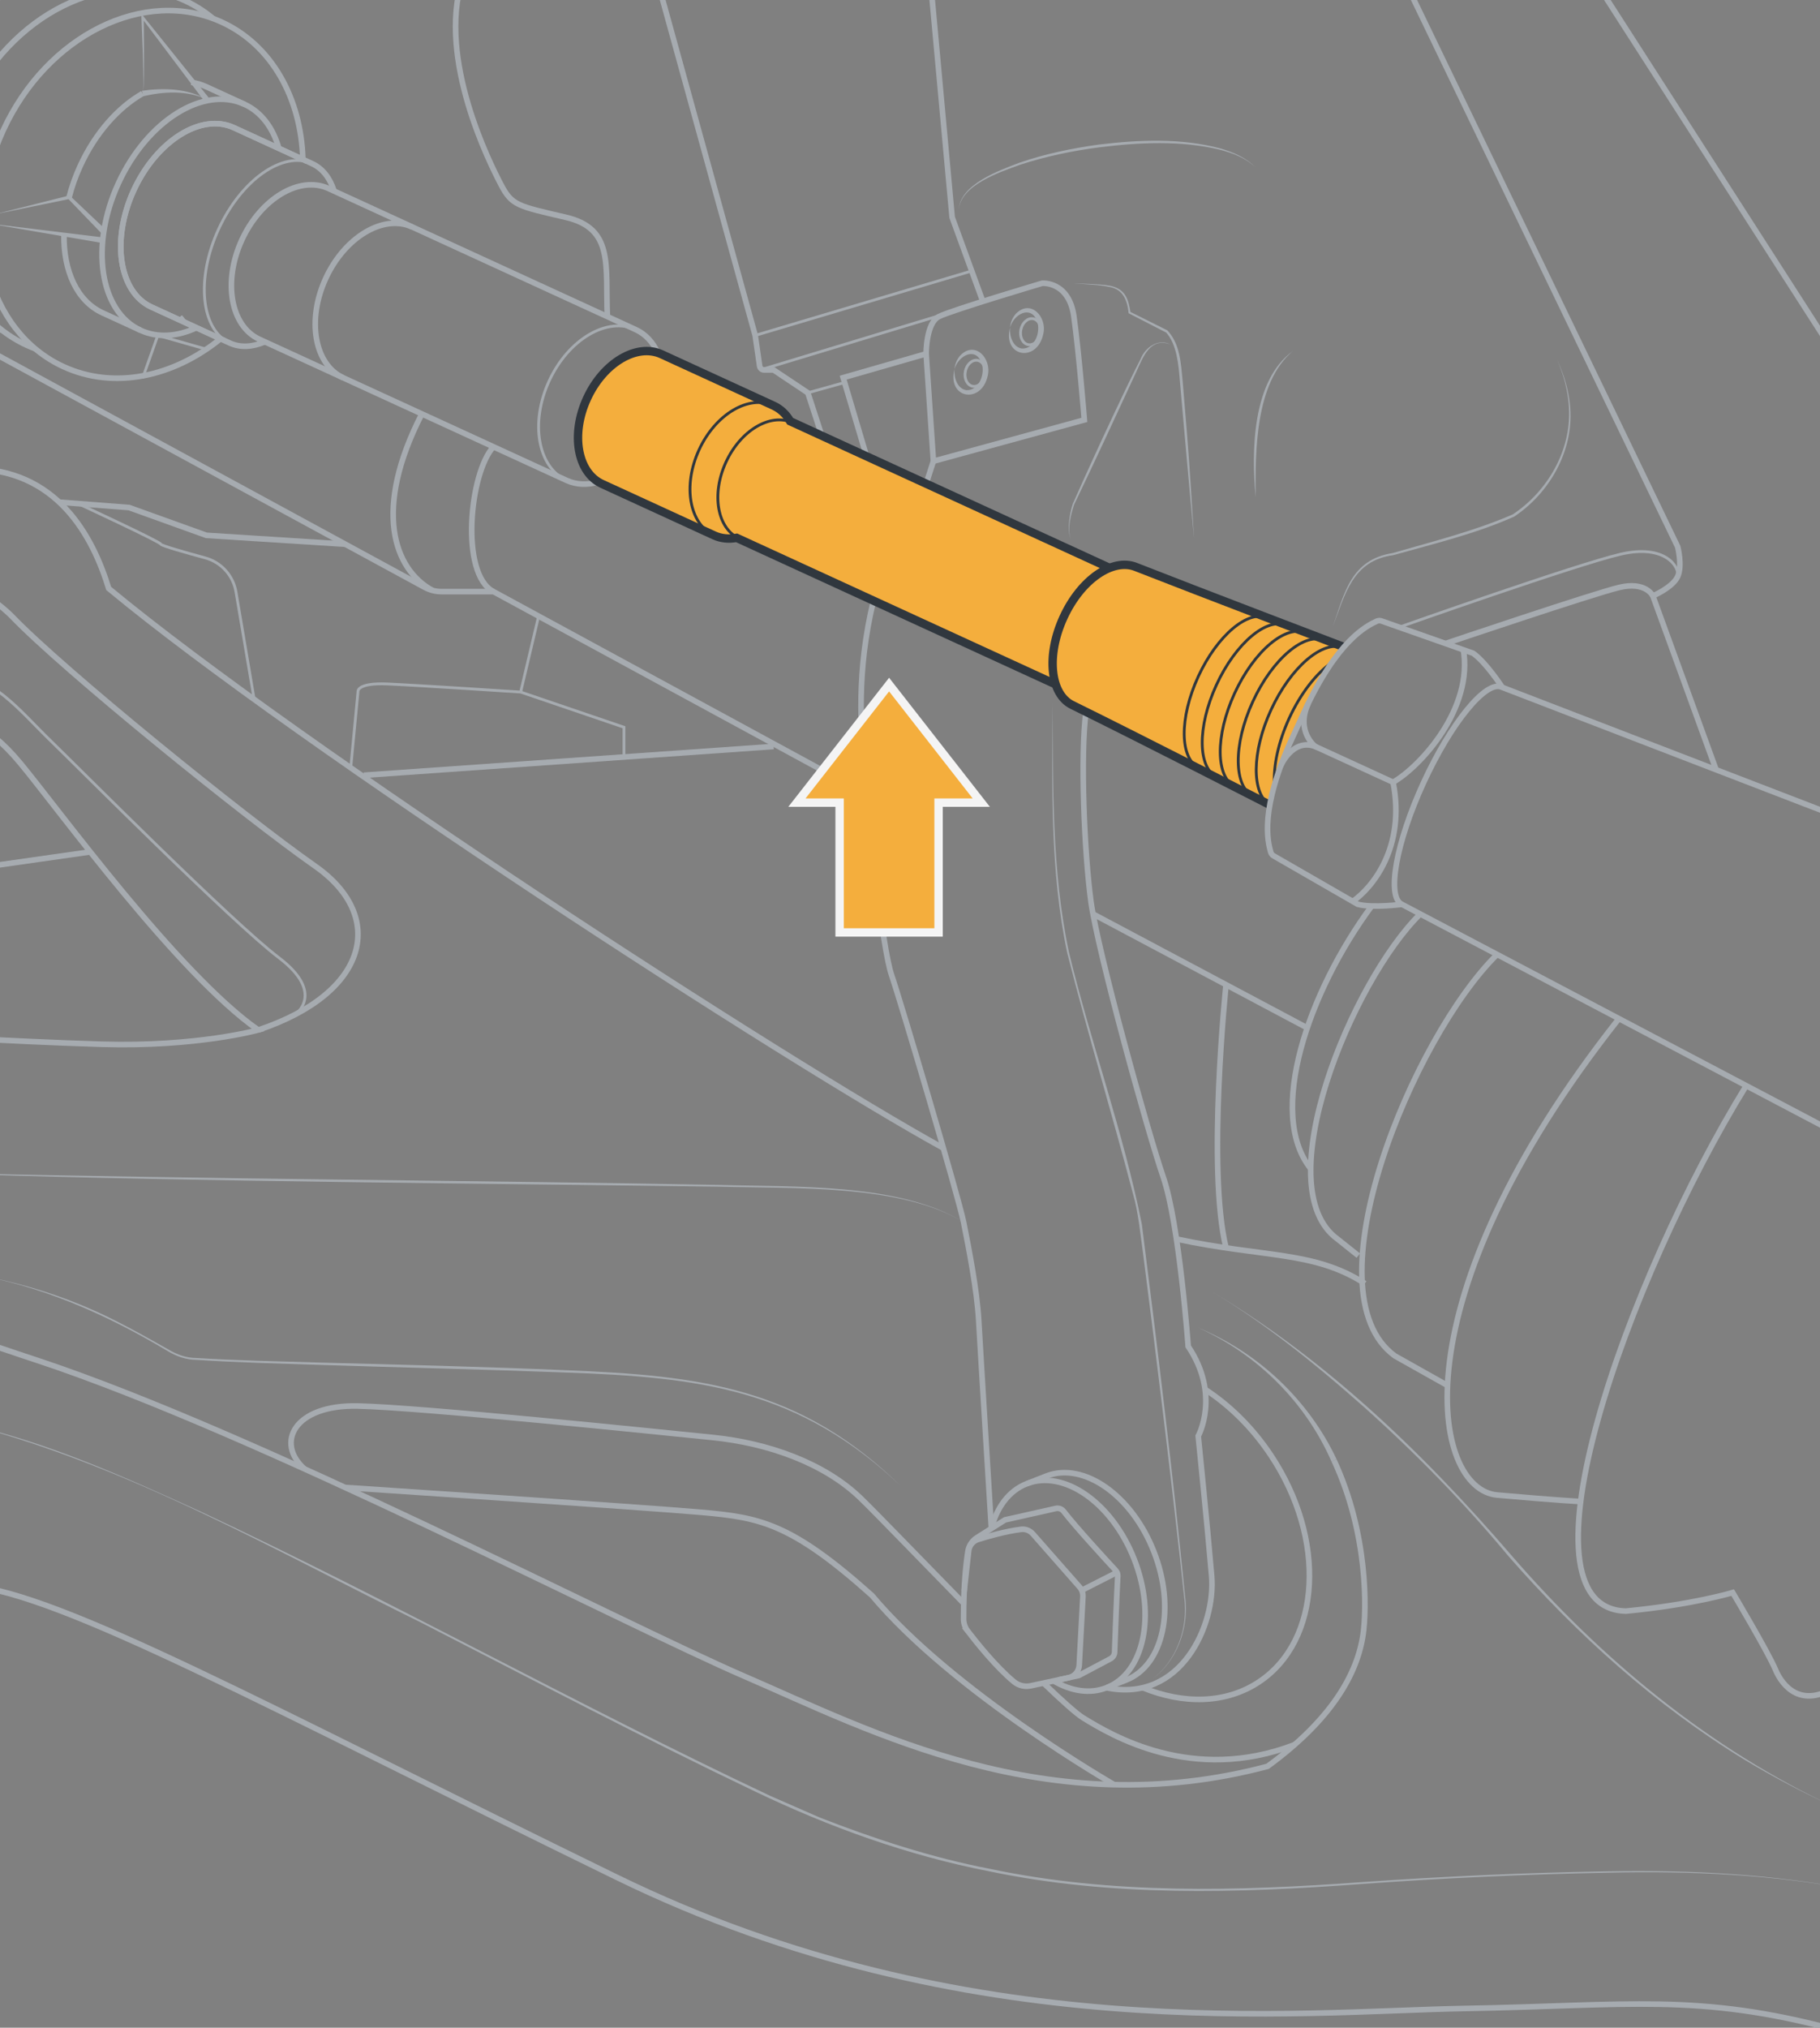 <?xml version="1.0" encoding="UTF-8"?><svg xmlns="http://www.w3.org/2000/svg" width="325" height="362" viewBox="0 0 325 362"><rect x="0" y="0" width="325" height="362" fill="#808080" stroke="none"/><g id="uuid-6812bdea-603e-4a81-af6e-31bc899ca674"><path d="m239.892,115.474s-1.346-.512-3.555-1.361c-.986-.375-2.141-.818-3.425-1.308-1.063-.405-2.217-.841-3.425-1.308-1.101-.421-2.248-.856-3.425-1.315-7.998-3.058-17.579-6.744-23.268-8.977-1.46-.574-3.127-.459-4.809.252l-.069-.168-56.361-25.883-.451-.206c-.711-1.231-1.713-2.195-2.959-2.776l-20.003-9.175c-4.42-2.034-10.383,1.506-13.32,7.891-2.936,6.392-1.728,13.22,2.692,15.247l19.995,9.191c1.254.574,2.638.696,4.037.444l.451.206,56.361,25.875.122-.046c.558,1.759,1.567,3.104,2.99,3.8,6.232,3.066,15.247,7.623,22.595,11.362,1.132.574,2.225,1.132,3.265,1.659,1.17.596,2.271,1.162,3.272,1.675,1.185.596,2.225,1.132,3.104,1.583,1.843.941,2.944,1.506,2.944,1.506l.008-.008c.03.023.061.038.092.061.191-1.071.459-2.256.834-3.563.68-2.378,1.69-5.154,3.173-8.38l2.141-4.664c1.72-3.747,3.395-6.622,4.939-8.824.711-1.009,1.392-1.881,2.034-2.63h.008c.03-.031.053-.069.084-.099l-.069-.061Z" style="fill:#f4ae3d; stroke-width:0px;"/><path d="m117.452,62.982c-.843-1.866-2.162-3.326-3.919-4.132l-54.858-25.192c-5.143-2.362-12.078,1.749-15.492,9.184-3.411,7.428-2.01,15.367,3.133,17.729l54.858,25.192c1.756.807,3.723.856,5.688.279" style="fill:none; stroke:#a6abb0; stroke-miterlimit:10;"/><path d="m73.651,40.535c-5.143-2.362-12.078,1.749-15.492,9.184-3.411,7.428-2.01,15.367,3.133,17.729" style="fill:none; stroke:#a6abb0; stroke-miterlimit:10;"/><path d="m367.464,223.117l-117.12-61.669c-2.788-1.28-1.062-11,3.855-21.708,4.918-10.709,11.165-18.352,13.953-17.071l106.495,41.018" style="fill:none; stroke:#a6abb0; stroke-miterlimit:10;"/><path d="m47.299,61.022c-2.204.947-4.384,1.081-6.254.223l-1.668-.766-4.287-1.969-8.058-3.7c-5.798-2.663-7.208-11.992-3.149-20.831,4.062-8.845,12.057-13.856,17.855-11.193l8.058,3.7,4.287,1.969,1.668.766c1.87.859,3.189,2.6,3.907,4.889" style="fill:none; stroke:#a6abb0; stroke-miterlimit:10;"/><path d="m49.796,26.485c-1.029-3.636-3.11-6.474-6.144-7.868-7.309-3.356-17.388,2.954-22.508,14.103-5.117,11.143-3.335,22.9,3.974,26.256,3.034,1.393,6.544,1.122,9.972-.467" style="fill:none; stroke:#a6abb0; stroke-miterlimit:10;"/><path d="m34.16,14.701c.927.135,1.829.397,2.692.793l6.8,3.123" style="fill:none; stroke:#a6abb0; stroke-miterlimit:10;"/><path d="m12.339,35.226c.474-1.866,1.139-3.762,2.003-5.635,2.699-5.88,6.79-10.422,11.118-12.899" style="fill:none; stroke:#a6abb0; stroke-miterlimit:10;"/><path d="m11.421,41.878c-.092,6.484,2.317,11.875,6.897,13.977l6.798,3.12" style="fill:none; stroke:#a6abb0; stroke-miterlimit:10;"/><path d="m39.594,3.948c8.996,4.131,14.175,13.652,14.489,24.506l-12.345-5.669c-5.798-2.663-13.793,2.348-17.855,11.193-4.059,8.839-2.649,18.169,3.149,20.831l12.345,5.669c-8.431,6.839-19.028,9.115-28.03,4.981C-2.402,59.146-7.229,40.258.571,23.273,8.37,6.288,25.845-2.366,39.594,3.948Z" style="fill:none; stroke:#a6abb0; stroke-miterlimit:10;"/><path d="m6.298,62.263c-.512-.191-1.017-.398-1.514-.627-13.748-6.316-18.573-25.202-10.774-42.184C1.81,2.462,19.282-6.186,33.03.122c1.843.849,3.517,1.919,5.031,3.188l.008.008" style="fill:none; stroke:#a6abb0; stroke-miterlimit:10;"/><path d="m32.816,56.659c-.214.176-.428.344-.65.505" style="fill:none; stroke:#a6abb0; stroke-miterlimit:10;"/><path d="m.38,58.96c-1.04-.306-2.072-.688-3.074-1.147-13.748-6.316-18.58-25.202-10.781-42.184C-5.676-1.361,11.804-10.017,25.552-3.701c1.583.726,3.051,1.621,4.397,2.668" style="fill:none; stroke:#a6abb0; stroke-miterlimit:10;"/><path d="m-7.297,54.984c-1.139-.321-2.263-.726-3.364-1.231-13.748-6.308-18.58-25.202-10.774-42.184C-13.635-5.414,3.836-14.069,17.584-7.753c1.659.765,3.188,1.705,4.58,2.814" style="fill:none; stroke:#a6abb0; stroke-miterlimit:10;"/><path d="m-15.562,50.679h-.008c-1.239-.329-2.454-.765-3.64-1.308-13.748-6.316-18.58-25.202-10.781-42.184C-22.192-9.803-4.712-18.451,9.036-12.143c1.789.826,3.425,1.858,4.909,3.081" style="fill:none; stroke:#a6abb0; stroke-miterlimit:10;"/><path d="m101.175,85.766c-5.141-2.361-6.541-10.3-3.127-17.733,3.413-7.433,10.348-11.545,15.488-9.184" style="fill:none; stroke:#a6abb0; stroke-miterlimit:10; stroke-width:.5px;"/><path d="m41.047,61.244c-5.177-2.377-6.082-11.473-2.021-20.315,4.061-8.842,11.549-14.083,16.726-11.706" style="fill:none; stroke:#a6abb0; stroke-miterlimit:10; stroke-width:.5px;"/><path d="m241.465,160.985c3.64-2.49,9.565-9.755,7.301-21.335,4.76-2.715,14.453-13.15,12.52-23.84" style="fill:none; stroke:#a6abb0; stroke-miterlimit:10;"/><line x1="248.766" y1="139.65" x2="234.869" y2="133.268" style="fill:none; stroke:#a6abb0; stroke-miterlimit:10;"/><path d="m228.663,136.802s2.094-5.053,6.205-3.535c0,0-3.547-2.699-1.252-7.696" style="fill:none; stroke:#a6abb0; stroke-miterlimit:10;"/><path d="m155.976,107.238c-3.052,12.672-2.304,22.715-1.556,31.16.748,8.445,3.142,30.889,4.788,35.677s11.97,39.651,12.868,44.14,2.394,12.12,2.693,17.506c.299,5.386,2.263,37.152,2.263,37.152" style="fill:none; stroke:#a6abb0; stroke-miterlimit:10;"/><path d="m197.596,301.304c13.223,2.756,19.517-11.12,18.768-19.948-.748-8.828-2.394-24.988-2.394-24.988,0,0,4.04-7.332-1.796-16.01,0,0-1.576-21.845-4.454-30.224-2.878-8.379-11.706-40.394-12.903-49.149-1.197-8.756-1.929-26.144-.89-33.909" style="fill:none; stroke:#a6abb0; stroke-miterlimit:10;"/><path d="m187.97,125.571c.092,14.828-.18,29.887,2.922,44.454,3.935,16.258,9.727,32.126,13.012,48.54,2.689,21.218,5.645,45.318,7.733,66.56.726,5.484-1.485,11.581-6.097,14.793,4.559-3.252,6.695-9.324,5.914-14.78-2.018-18.95-4.856-42.019-7.288-60.975-.457-3.218-.903-7.883-1.834-10.973-3.76-14.399-8.098-28.646-11.764-43.091-3.085-14.623-2.693-29.671-2.599-44.528h0Z" style="fill:#a6abb0; stroke-width:0px;"/><path d="m327.817,362.38c-24.639-6.611-36.979-4.323-66.279-3.814-29.301.508-88.8,7.12-151.35-23.393-62.55-30.512-99.118-50.6-115.748-52.125" style="fill:none; stroke:#a6abb0; stroke-miterlimit:10;"/><path d="m238.22,260.717c6.141,13.197,5.805,26.776,5.205,30.976-1.017,7.12-5.594,15.256-17.08,23.647-39.201,10.425-70.898-6.357-93.273-16.019-22.376-9.662-87.215-43.48-126.372-56.448,0,0-14.772-4.833-19.919-7.017s-9.826-5.303-4.055-10.918" style="fill:none; stroke:#a6abb0; stroke-miterlimit:10;"/><path d="m213.931,237.025c10.775,4.433,19.756,12.914,24.741,23.482,0-0-.906.422-.906.422-4.627-10.582-13.27-19.194-23.835-23.903h0Z" style="fill:#a6abb0; stroke-width:0px;"/><path d="m199.007,318.636s-28.812-16.518-43.306-33.809c-14.493-12.968-20.036-13.92-30.487-14.842s-63.577-4.43-63.577-4.43" style="fill:none; stroke:#a6abb0; stroke-miterlimit:10;"/><path d="m186.345,300.468c3.303,3.173,5.88,5.482,7.088,6.224,4.985,3.051,19.437,11.821,37.765,4.771" style="fill:none; stroke:#a6abb0; stroke-miterlimit:10;"/><path d="m54.37,262.236c-5.207-4.618-1.904-11.485,9.543-11.225,11.439.252,53.394,4.611,63.311,5.612,9.917.994,20.01,4.557,26.533,10.911,2.997,2.921,10.567,10.781,18.343,18.718" style="fill:none; stroke:#a6abb0; stroke-miterlimit:10;"/><path d="m161.128,265.555c-18.32-17.584-36.135-19.705-60.38-20.532-12.629-.489-30.932-.943-43.755-1.357-7.293-.251-14.586-.408-21.879-.893-1.87.002-3.644-.643-5.226-1.6-10.921-6.542-22.812-11.8-35.45-13.81,7.21,1.159,14.282,3.146,21.008,6.006,4.851,2.032,9.987,4.931,14.59,7.531,1.587.943,3.248,1.547,5.104,1.542,7.271.455,14.574.585,21.864.808,12.889.334,31.059.785,43.76,1.358,24.361.95,42.147,3.043,60.362,20.948h0Z" style="fill:#a6abb0; stroke-width:0px;"/><path d="m172.075,218.214c-11.136-6.896-30.692-5.978-43.678-6.359-41.327-.585-92.874-.885-133.978-2.219-4.8-.075-9.989.534-14.353,2.823,4.381-2.337,9.464-2.999,14.376-2.971,41.193.992,92.521,1.271,133.959,2.048,13.139.412,32.412-.401,43.673,6.677h0Z" style="fill:#a6abb0; stroke-width:0px;"/><path d="m210.08,221.198c15.8,3.368,24.548,2.096,33.65,7.945" style="fill:none; stroke:#a6abb0; stroke-miterlimit:10;"/><path d="m213.931,229.143c21.514,12.235,39.752,29.718,55.832,48.369,16.123,18.697,35.57,34.76,58.053,45.202-5.627-2.565-11.112-5.439-16.415-8.63-15.851-9.709-29.801-22.281-42.014-36.243-7.905-9.514-16.558-18.361-25.769-26.605-9.242-8.178-18.913-16.01-29.688-22.094h0Z" style="fill:#a6abb0; stroke-width:0px;"/><path d="m331.402,337.462c-14.53-2.799-29.357-3.478-44.125-3.142-14.772.283-29.536.962-44.273,2.031-22.058,1.647-44.51,2.295-66.287-2.261-14.503-2.807-28.599-7.886-41.902-14.271-20.004-9.559-39.627-19.888-59.348-30.006-26.4-13.018-52.373-28.022-81.028-35.498,14.426,3.308,28.016,9.446,41.432,15.563,34.305,16.047,67.387,34.569,101.643,50.714,2.271,1,6.58,2.883,8.872,3.884,9.873,3.845,20.002,7.161,30.421,9.166,21.74,4.589,44.12,3.982,66.174,2.378,14.742-1.039,29.514-1.699,44.292-1.944,14.774-.255,29.61.506,44.129,3.385h0Z" style="fill:#a6abb0; stroke-width:0px;"/><path d="m168.456,204.97c-27.756-15.239-114.971-71.687-149.043-99.911-2.797-9.154-9.208-21.588-24.973-21.343" style="fill:none; stroke:#a6abb0; stroke-miterlimit:10;"/><path d="m-5.56,129.977s2.598-1.645,9.209,6.297c6.611,7.942,27.97,37.438,42.463,47.608,0,0-10.934,3.051-27.97,2.543s-36.361-1.78-36.361-1.78" style="fill:none; stroke:#a6abb0; stroke-miterlimit:10;"/><path d="m46.111,183.882c19.833-6.611,22.911-20.342,10.184-29.241-12.727-8.899-45.019-35.071-54.173-44.615,0,0-4.154-4.294-8.576-5.428" style="fill:none; stroke:#a6abb0; stroke-miterlimit:10;"/><path d="m234.058,208.644c-7.883-9.833-.444-31.579,10.888-46.902" style="fill:none; stroke:#a6abb0; stroke-miterlimit:10;"/><path d="m253.614,163.17c-12.149,11.941-27.497,48.795-14.779,58.028l3.724,2.965" style="fill:none; stroke:#a6abb0; stroke-miterlimit:10;"/><path d="m267.349,170.387c-15.007,14.751-33.967,60.278-18.257,71.683l9.345,5.252" style="fill:none; stroke:#a6abb0; stroke-miterlimit:10;"/><path d="m289.091,181.85c-40.081,50.725-33.289,84.034-21.742,85.052s14.725,1.144,14.725,1.144" style="fill:none; stroke:#a6abb0; stroke-miterlimit:10;"/><path d="m311.829,193.822c-21.237,34.43-42.214,93.294-21.491,93.802,11.951-1.144,19.07-3.305,19.07-3.305,0,0,6.357,10.679,7.628,13.731s4.654,6.992,10.781,3.051" style="fill:none; stroke:#a6abb0; stroke-miterlimit:10;"/><line x1="233.436" y1="183.503" x2="195.181" y2="163.17" style="fill:none; stroke:#a6abb0; stroke-miterlimit:10;"/><path d="m218.936,175.796s-3.447,32.943,0,46.984" style="fill:none; stroke:#a6abb0; stroke-miterlimit:10;"/><path d="m154.738,141.799l-66.617-36.18h-9.25c-1.073,0-2.13-.269-3.073-.781L-7.248,59.709" style="fill:none; stroke:#a6abb0; stroke-miterlimit:10;"/><path d="m108.46,56.52c-.382-9.187,1.206-15.711-7.413-17.722s-9.639-2.118-11.567-5.806c-1.928-3.689-11.453-22.438-6.917-36.651,0,0,1.361-4.12,7.258-6.161" style="fill:none; stroke:#a6abb0; stroke-miterlimit:10;"/><path d="m115.903-8.825l18.953,68.704.792,5.469c.058.399.4.696.803.696h1.686l6.116,4.082,2.504,7.67" style="fill:none; stroke:#a6abb0; stroke-miterlimit:10;"/><path d="m172.799,291.175c1.507,1.962,5.106,6.468,8.268,9.065.834.685,1.936.945,2.992.72l8.563-1.83,5.667-2.995c.445-.235.73-.689.748-1.192.086-2.427.35-9.701.562-13.573.021-.377-.11-.74-.367-1.017-1.544-1.665-7.129-7.724-9.292-10.54-.333-.433-.883-.63-1.417-.51l-9.055,2.029-5.016,3.176c-.856.542-1.445,1.422-1.605,2.423-.324,2.027-.79,6.011-.779,12.106.001.774.26,1.524.732,2.138Z" style="fill:none; stroke:#a6abb0; stroke-miterlimit:10;"/><path d="m172.173,284.063l.805-7.191c.107-.952.76-1.75,1.674-2.038,1.795-.566,4.905-1.457,7.687-1.805.79-.099,1.574.211,2.099.808l8.341,9.484c.418.475.633,1.096.599,1.728l-.658,12.231c-.059,1.092-.842,2.008-1.911,2.237l-1.877.401" style="fill:none; stroke:#a6abb0; stroke-miterlimit:10;"/><line x1="199.466" y1="280.71" x2="193.158" y2="283.914" style="fill:none; stroke:#a6abb0; stroke-miterlimit:10;"/><path d="m188.15,300.086c3.143,1.843,6.484,2.378,9.443,1.216l3.51-1.376c6.675-2.615,8.885-12.884,4.939-22.939-3.938-10.055-12.547-16.08-19.223-13.465l-3.502,1.376c-3.143,1.231-5.299,4.167-6.285,7.975" style="fill:none; stroke:#a6abb0; stroke-miterlimit:10;"/><path d="m197.596,301.304c6.673-2.618,8.886-12.89,4.942-22.944-3.944-10.054-12.55-16.082-19.224-13.464" style="fill:none; stroke:#a6abb0; stroke-miterlimit:10;"/><path d="m52.693,181.13s5.527-3.765-2.897-10.16c-8.424-6.395-35.564-33.691-40.867-38.838-5.303-5.147-10.918-12.322-17.313-11.074" style="fill:none; stroke:#a6abb0; stroke-miterlimit:10; stroke-width:.5px;"/><line x1="16.119" y1="152.085" x2="-26.478" y2="158.159" style="fill:none; stroke:#a6abb0; stroke-miterlimit:10;"/><path d="m88.12,105.619c-6.039-3.122-4.256-21.285,0-25.852" style="fill:none; stroke:#a6abb0; stroke-miterlimit:10;"/><path d="m77.234,105.407c-6.926-3.764-10.683-14.415-1.904-31.513" style="fill:none; stroke:#a6abb0; stroke-miterlimit:10;"/><line x1="359.773" y1="113.195" x2="241.388" y2="-71.025" style="fill:none; stroke:#a6abb0; stroke-miterlimit:10;"/><polyline points="159.855 -72.171 170.025 38.797 175.45 53.658" style="fill:none; stroke:#a6abb0; stroke-miterlimit:10;"/><path d="m154.738,81.46l-4.172-14.041,14.819-4.256s-.041-5.485,2.268-6.644,18.445-5.947,18.445-5.947c0,0,4.788-.431,5.674,5.947.887,6.378,1.862,18.443,1.862,18.443l-26.953,7.376-1.296-19.175" style="fill:none; stroke:#a6abb0; stroke-miterlimit:10;"/><line x1="166.68" y1="82.339" x2="165.384" y2="86.35" style="fill:none; stroke:#a6abb0; stroke-miterlimit:10;"/><path d="m191.683,50.567l3.223.135c2.058.181,4.701-.009,5.996,1.959.613.95.794,2.058.974,3.119,0,0-.095-.133-.095-.133l6.67,3.328c2.297,2.433,2.425,5.923,2.734,9.036,0,0,.778,9.377.778,9.377.456,5.464.914,13.232,1.264,18.772-.797-8.345-1.785-19.754-2.535-28.102-.222-2.943-.558-6.588-2.442-8.684 0,0-6.628-3.41-6.628-3.41l-.082-.042c-.219-2.242-.968-4.306-3.459-4.694-1.827-.42-4.514-.478-6.399-.658h0Z" style="fill:#a6abb0; stroke-width:0px;"/><path d="m208.973,61.479c-3.566-1.286-4.808,2.173-5.994,4.755-3.576,7.729-7.497,16.222-11.171,23.852-.603,1.869-1.187,4.068-.656,6.073-.332-.993-.337-2.065-.236-3.102.112-1.045.317-2.079.644-3.086,2.372-5.353,4.804-10.677,7.303-15.972,1.254-2.645,2.495-5.296,3.808-7.914l.99-1.962c.797-2.058,3.121-3.76,5.312-2.644h0Z" style="fill:#a6abb0; stroke-width:0px;"/><path d="m171.202,37.54c.13-4.614,7.221-7.108,10.878-8.505,4.588-1.577,9.355-2.564,14.151-3.227,7.179-.854,14.618-1.19,21.671.683,2.308.681,4.64,1.655,6.32,3.425-1.739-1.709-4.076-2.59-6.385-3.188-7.036-1.689-14.412-1.306-21.542-.424-4.776.618-9.514,1.607-14.093,3.095-3.624,1.322-10.745,3.638-11,8.142h0Z" style="fill:#a6abb0; stroke-width:0px;"/><path d="m230.872,62.674c-6.753,5.646-6.724,17.967-6.65,26.113-.767-8.145-.665-20.859,6.65-26.113h0Z" style="fill:#a6abb0; stroke-width:0px;"/><path d="m237.965,111.972c2.129-6.119,3.246-12.056,10.728-13.238,7.174-2.079,14.594-3.924,21.435-6.896,6.196-4.098,10.452-11.412,10.048-18.941-.137-3.001-.935-5.95-2.135-8.714,1.269,2.732,2.151,5.67,2.367,8.701.551,7.659-3.719,15.165-10.033,19.353-6.91,3.075-14.315,4.837-21.584,6.878-7.283.976-8.581,6.965-10.825,12.856h0Z" style="fill:#a6abb0; stroke-width:0px;"/><path d="m248.516-8.255l51.07,105.863s.887,3.369,0,5.32c-.887,1.951-4.433,3.458-4.433,3.458l11.294,31.032" style="fill:none; stroke:#a6abb0; stroke-miterlimit:10;"/><path d="m295.153,106.386s-1.241-2.66-6.029-1.507c-4.788,1.153-30.997,10.007-30.997,10.007" style="fill:none; stroke:#a6abb0; stroke-miterlimit:10;"/><path d="m299.586,102.928c.376-1.699-2.217-5.852-10.196-3.99s-39.539,13.033-39.539,13.033" style="fill:none; stroke:#a6abb0; stroke-miterlimit:10; stroke-width:.5px;"/><path d="m180.366,58.474c-.138,1.494.487,3.467,2.074,3.747,2.352.159,3.489-3.064,2.725-4.963-1.158-2.867-4.181-1.086-4.798,1.216.063-.85.398-1.696.975-2.392,2.652-2.822,5.718.485,4.951,3.586-1.137,5.149-7.305,4.063-5.926-1.194h0Z" style="fill:#a6abb0; stroke-width:0px;"/><ellipse cx="184.05" cy="59.216" rx="2.353" ry="1.787" transform="translate(89.658 227.95) rotate(-78.612)" style="fill:none; stroke:#a6abb0; stroke-miterlimit:10; stroke-width:.5px;"/><path d="m170.45,65.905c-.139,1.494.487,3.467,2.074,3.747,2.352.159,3.489-3.064,2.724-4.963-1.158-2.867-4.181-1.086-4.798,1.216.062-.85.398-1.696.975-2.392,2.652-2.822,5.718.485,4.951,3.586-1.137,5.149-7.305,4.063-5.926-1.194h0Z" style="fill:#a6abb0; stroke-width:0px;"/><ellipse cx="174.135" cy="66.647" rx="2.353" ry="1.787" transform="translate(74.415 224.194) rotate(-78.612)" style="fill:none; stroke:#a6abb0; stroke-miterlimit:10; stroke-width:.5px;"/><line x1="134.855" y1="59.879" x2="173.521" y2="48.374" style="fill:none; stroke:#a6abb0; stroke-miterlimit:10; stroke-width:.5px;"/><line x1="135.748" y1="66.043" x2="169.056" y2="55.951" style="fill:none; stroke:#a6abb0; stroke-miterlimit:10; stroke-width:.5px;"/><line x1="144.252" y1="70.125" x2="150.83" y2="68.289" style="fill:none; stroke:#a6abb0; stroke-miterlimit:10; stroke-width:.5px;"/><line x1="64.973" y1="138.398" x2="138.137" y2="133.268" style="fill:none; stroke:#a6abb0; stroke-miterlimit:10;"/><polyline points="10.572 89.65 23.044 90.609 36.852 95.574 61.657 97.154" style="fill:none; stroke:#a6abb0; stroke-miterlimit:10;"/><path d="m13.946,89.91s14.625,6.781,14.787,7.244c.095.27,4.357,1.478,7.895,2.438,2.864.777,5.013,3.146,5.509,6.071l3.256,19.206" style="fill:none; stroke:#a6abb0; stroke-miterlimit:10; stroke-width:.5px;"/><path d="m62.632,137.074l1.288-13.524s-.41-1.699,5.311-1.443,23.744,1.443,23.744,1.443l18.451,6.286v5.304" style="fill:none; stroke:#a6abb0; stroke-miterlimit:10; stroke-width:.5px;"/><line x1="92.975" y1="123.55" x2="96.182" y2="109.997" style="fill:none; stroke:#a6abb0; stroke-miterlimit:10; stroke-width:.5px;"/><polygon points="-2.282 39.868 18.296 42.375 18.151 43.364 -2.282 39.868 -2.282 39.868" style="fill:#a6abb0; stroke-width:0px;"/><polygon points="18.181 41.724 12.125 35.442 12.408 35.523 -1.128 38.297 12.272 34.925 12.429 34.886 12.556 35.007 18.885 41.014 18.181 41.724 18.181 41.724" style="fill:#a6abb0; stroke-width:0px;"/><path d="m36.457,18.023L25.294,3.194l.379-.137c.022,2.271.073,8.05.03,10.243-.062.987.033,2.454-.241,3.394.171-.537.113-1.126.141-1.688.014-1.075-.058-4.003-.087-5.117,0,0-.267-6.819-.267-6.819l-.025-.64.404.504,11.618,14.475-.789.614h0Z" style="fill:#a6abb0; stroke-width:0px;"/><path d="m25.351,16.207c3.854-.554,8.054-.437,11.501,1.509-3.526-1.612-7.6-1.384-11.28-.534,0,0-.222-.975-.222-.975h0Z" style="fill:#a6abb0; stroke-width:0px;"/><polyline points="25.461 67.526 28.178 59.879 36.852 62.346" style="fill:none; stroke:#a6abb0; stroke-miterlimit:10; stroke-width:.5px;"/><path d="m215.187,248.03c4.389,2.852,8.472,6.836,11.768,11.798,9.932,14.941,8.984,33.04-2.118,40.426-5.895,3.922-13.473,4.037-20.767,1.048" style="fill:none; stroke:#a6abb0; stroke-miterlimit:10;"/><path d="m188.354,122.107l-56.809-26.087c-1.399.257-2.782.133-4.035-.443l-20-9.186c-4.42-2.03-5.624-8.856-2.689-15.247,2.935-6.391,8.897-9.927,13.317-7.897l20.002,9.182c1.253.575,2.249,1.544,2.965,2.772l56.809,26.087" style="fill:none; stroke:#30373e; stroke-miterlimit:10; stroke-width:1.5px;"/><path d="m239.893,115.474s-25.979-9.904-37.104-14.271c-4.083-1.603-9.753,2.205-12.879,9.014-3.127,6.809-2.38,13.708,1.556,15.643,12.23,6.011,35.182,17.78,35.182,17.78" style="fill:none; stroke:#30373e; stroke-miterlimit:10; stroke-width:1.5px;"/><path d="m214.13,137.074c-3.484-1.6-3.561-8.882-.171-16.264,3.39-7.382,8.963-12.07,12.447-10.47" style="fill:none; stroke:#30373e; stroke-miterlimit:10; stroke-width:.5px;"/><path d="m217.382,138.78c-3.531-1.622-3.609-9.002-.173-16.484,3.436-7.482,9.084-12.233,12.616-10.611" style="fill:none; stroke:#30373e; stroke-miterlimit:10; stroke-width:.5px;"/><path d="m220.633,140.487c-3.579-1.643-3.657-9.122-.175-16.704,3.482-7.582,9.205-12.396,12.784-10.753" style="fill:none; stroke:#30373e; stroke-miterlimit:10; stroke-width:.5px;"/><path d="m223.885,142.194c-3.626-1.665-3.705-9.242-.178-16.923,3.527-7.681,9.326-12.559,12.952-10.894" style="fill:none; stroke:#30373e; stroke-miterlimit:10; stroke-width:.5px;"/><path d="m240.076,115.719c-.069-.031-.138-.061-.206-.084-3.678-1.415-9.405,3.487-12.915,11.125-3.441,7.493-3.494,14.895-.206,16.936" style="fill:none; stroke:#30373e; stroke-miterlimit:10; stroke-width:.5px;"/><path d="m227.582,140.133c-.229-3.273.642-7.562,2.623-11.89,2.064-4.504,4.894-8.067,7.631-9.978" style="fill:none; stroke:#30373e; stroke-miterlimit:10; stroke-width:.5px;"/><path d="m127.508,95.574c-4.42-2.03-5.624-8.856-2.689-15.247,2.935-6.391,8.897-9.927,13.317-7.897" style="fill:none; stroke:#30373e; stroke-miterlimit:10; stroke-width:.5px;"/><path d="m132.025,96.158c-3.95-1.814-5.026-7.915-2.403-13.627,2.623-5.712,7.952-8.871,11.902-7.058" style="fill:none; stroke:#30373e; stroke-miterlimit:10; stroke-width:.5px;"/><path d="m268.186,122.593s-2.835-4.361-5.144-5.977l-16.221-5.711c-.321-.148-.684-.147-.992-.001-1.724.817-7.03,3.334-12.933,16.188l-2.139,4.658c-5.902,12.853-4.354,18.518-3.85,20.359.09.328.326.604.647.751l14.903,8.582c2.73.699,7.886.007,7.886.007" style="fill:none; stroke:#a6abb0; stroke-miterlimit:10;"/></g><g id="uuid-5baa933b-23aa-406d-ada6-889ad4116d17"><polygon points="175.231 143.294 158.767 122.215 142.304 143.294 149.932 143.294 149.932 166.467 167.603 166.467 167.603 143.294 175.231 143.294" style="fill:#f4ae3d; stroke:#f4f4f4; stroke-miterlimit:10; stroke-width:1.5px;"/></g></svg>